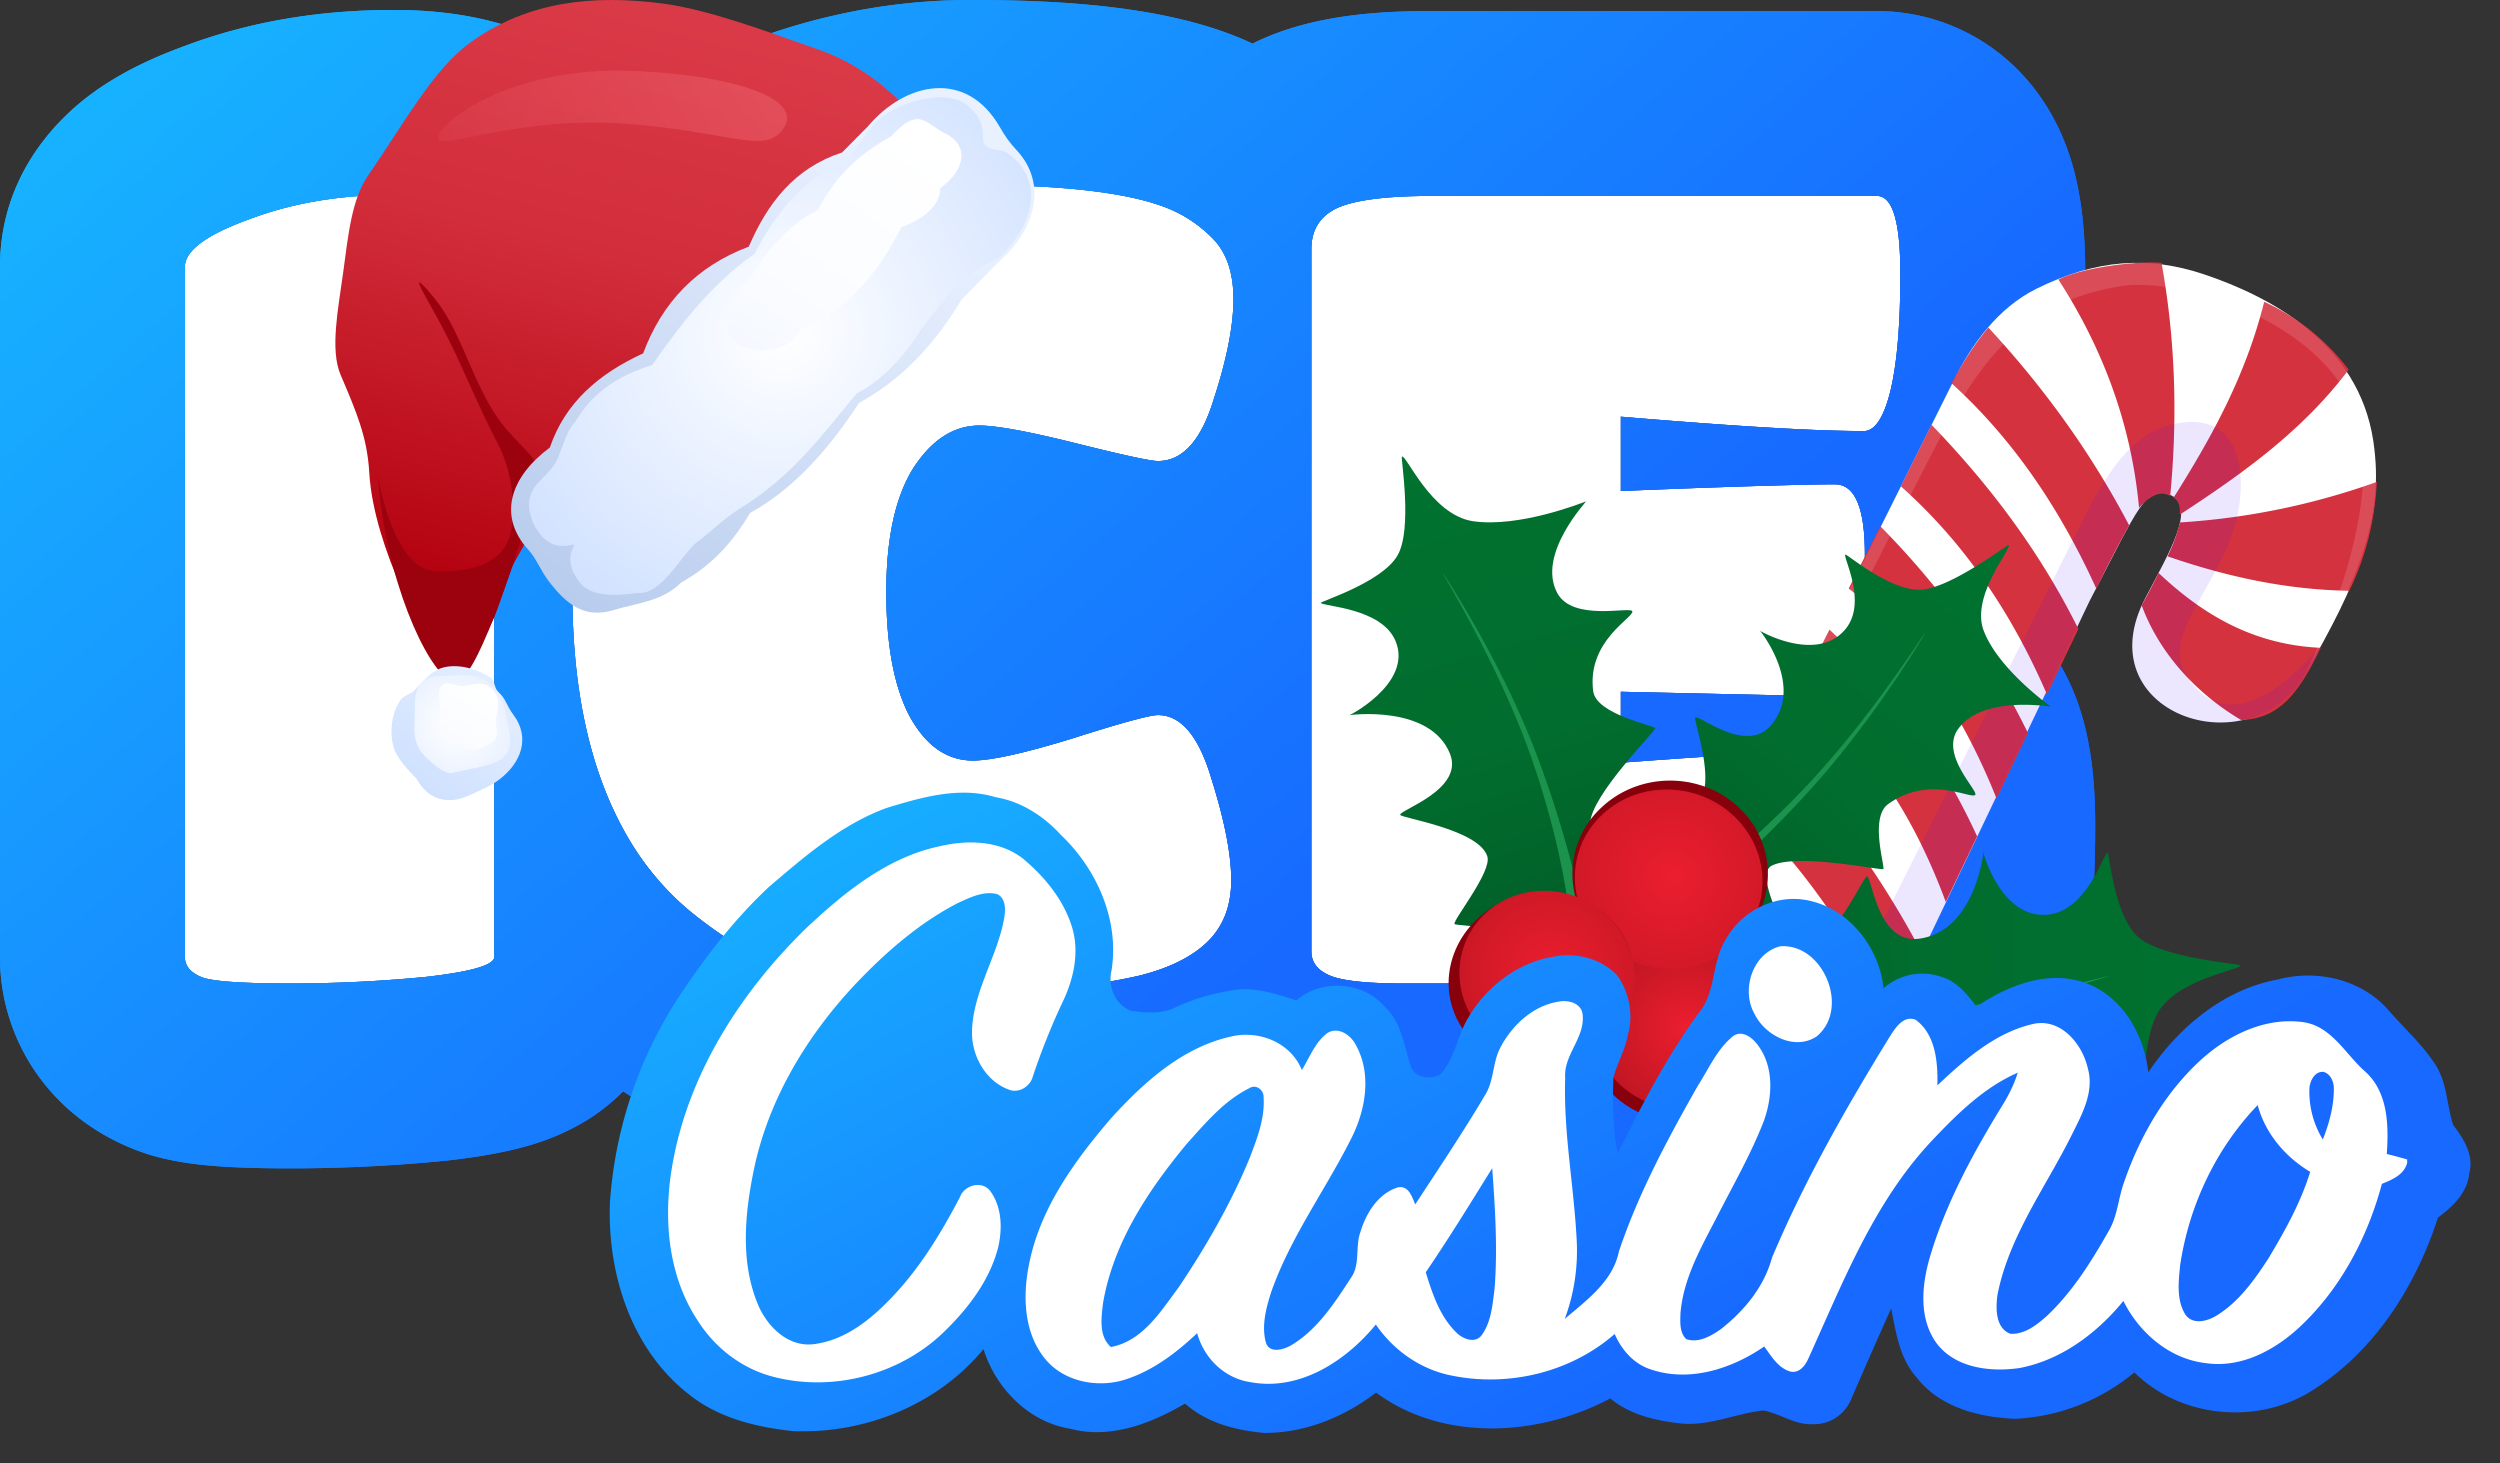 <svg width="82" height="48" fill="none" xmlns="http://www.w3.org/2000/svg"><rect width="100%" height="100%" fill="#333333" stroke="none"/><path d="M16.214 31.385c0 .266-.74.485-2.22.654a45.51 45.51 0 0 1-4.474.219c-1.48 0-2.426-.06-2.838-.182-.412-.146-.619-.376-.619-.691V8.755c0-.533.704-1.054 2.11-1.564 1.407-.533 2.984-.8 4.73-.8 1.552 0 2.571.327 3.056.982.17.243.255.485.255.728v23.284Zm21.151.618c-.97.218-1.965.364-2.983.437a30.31 30.31 0 0 1-2.947.145c-.946 0-1.686-.024-2.22-.072-.509-.049-1.188-.17-2.037-.364a10.95 10.95 0 0 1-2.328-.8c-.704-.34-1.456-.837-2.256-1.492a9.117 9.117 0 0 1-1.965-2.329c-1.236-2.086-1.855-4.778-1.855-8.076 0-2.207.34-4.16 1.019-5.858.703-1.697 1.54-3.007 2.51-3.929a12.197 12.197 0 0 1 3.383-2.219c2.038-.922 4.087-1.383 6.149-1.383 2.959 0 5.081.243 6.367.728a4.362 4.362 0 0 1 1.564 1.019c.46.46.691 1.128.691 2 0 .874-.218 1.977-.655 3.311-.412 1.334-1.018 2.001-1.819 2.001-.242 0-1.14-.194-2.692-.582-1.552-.388-2.607-.582-3.165-.582-.849 0-1.577.473-2.183 1.419-.582.946-.873 2.292-.873 4.038 0 1.747.255 3.105.764 4.075.534.97 1.225 1.455 2.074 1.455.606 0 1.697-.242 3.274-.727 1.6-.51 2.535-.764 2.801-.764.752 0 1.334.69 1.747 2.073.436 1.383.655 2.498.655 3.347 0 .85-.267 1.528-.8 2.038-.51.485-1.25.849-2.22 1.091Zm24.093.255H46.033c-1.189 0-1.99-.085-2.401-.255-.413-.17-.619-.436-.619-.8V8.173c0-.63.279-1.079.837-1.346.582-.266 1.613-.4 3.092-.4h14.625c.51 0 .764.85.764 2.547 0 1.674-.109 2.959-.327 3.856-.218.873-.51 1.31-.873 1.31-1.577 0-4.233-.158-7.968-.473v2.438c3.59-.146 5.93-.219 7.022-.219.655 0 .982.764.982 2.292 0 1.528-.133 2.693-.4 3.493-.243.776-.582 1.164-1.019 1.164l-6.585-.145v2.328c4.22-.315 7.131-.473 8.732-.473.51 0 .764.849.764 2.547 0 1.698-.11 2.983-.328 3.856-.218.873-.509 1.31-.873 1.31Z" fill="#fff"/><path fill-rule="evenodd" clip-rule="evenodd" d="M14.686 38.064a51.765 51.765 0 0 1-5.166.258c-.806 0-1.555-.017-2.207-.058-.518-.034-1.44-.106-2.342-.37a6.116 6.116 0 0 1-.307-.1c-.792-.28-1.959-.832-2.965-1.957A6.656 6.656 0 0 1 0 31.385V8.755c0-3.152 2.074-4.99 2.98-5.661 1.027-.762 2.17-1.254 3.087-1.589C8.25.685 10.554.327 12.903.327c1.774 0 5.28.262 7.623 3.05.85-.56 1.745-1.049 2.684-1.466C25.958.671 28.849 0 31.835 0c3.04 0 6.114.217 8.501 1.116.255.096.505.2.748.315a8.354 8.354 0 0 1 .24-.116c1.894-.868 4.12-.951 5.618-.951h14.625A6.5 6.5 0 0 1 66.41 2.53c.934 1.038 1.346 2.148 1.54 2.792.387 1.293.446 2.648.446 3.652 0 1.834-.11 3.689-.5 5.29a9.86 9.86 0 0 1-.776 2.137c.093.677.112 1.291.112 1.777 0 .923-.038 1.9-.16 2.873a7.39 7.39 0 0 1 1.205 2.388c.388 1.294.446 2.649.446 3.653 0 1.838-.106 3.72-.508 5.327-.175.7-.508 1.808-1.22 2.875-.735 1.103-2.522 3.027-5.536 3.027H46.033c-.718 0-1.445-.024-2.132-.097-.591-.063-1.573-.2-2.578-.614a7.601 7.601 0 0 1-.674-.316 13.052 13.052 0 0 1-1.953.625c-1.248.28-2.517.467-3.802.563a36.35 36.35 0 0 1-3.46.167c-1.013 0-1.964-.025-2.768-.098l-.025-.002c-.89-.085-1.86-.271-2.814-.49a17.007 17.007 0 0 1-3.613-1.25 15.394 15.394 0 0 1-1.774-1.014c-.427.427-.82.707-1.04.851a7.61 7.61 0 0 1-2.025.918c-.885.261-1.86.404-2.69.5Zm1.357-6.468c-.297.173-.98.32-2.048.444-1.48.145-2.971.218-4.475.218-1.48 0-2.426-.06-2.838-.182-.412-.146-.618-.376-.618-.691V8.755c0-.533.703-1.054 2.11-1.564 1.406-.533 2.983-.8 4.73-.8 1.551 0 2.57.327 3.055.982.065.093.118.186.158.279.064.15.097.3.097.449v23.284c0 .074-.057.144-.171.21Zm6.234-2.02c.104.096.21.19.317.28.8.656 1.552 1.153 2.256 1.492.703.34 1.48.607 2.328.8.85.195 1.528.316 2.037.364.534.049 1.274.073 2.22.073.97 0 1.952-.048 2.947-.145a20.201 20.201 0 0 0 2.983-.437c.765-.191 1.387-.458 1.866-.8.128-.092.246-.189.353-.291.534-.51.8-1.189.8-2.038 0-.848-.218-1.964-.654-3.347-.413-1.382-.995-2.073-1.747-2.073-.145 0-.49.076-1.033.227-.452.127-1.041.305-1.768.537-1.577.485-2.668.727-3.274.727-.85 0-1.54-.485-2.074-1.455-.51-.97-.764-2.328-.764-4.075 0-1.746.291-3.092.873-4.038.606-.946 1.334-1.419 2.183-1.419.558 0 1.613.194 3.165.582.678.17 1.23.302 1.659.398.552.123.897.184 1.033.184.8 0 1.407-.667 1.82-2 .436-1.335.654-2.438.654-3.311 0-.666-.134-1.211-.401-1.637a2.07 2.07 0 0 0-.29-.364c-.46-.461-.982-.8-1.564-1.019a7.716 7.716 0 0 0-1.07-.307c-1.283-.28-3.048-.42-5.297-.42-2.062 0-4.111.46-6.149 1.382a12.197 12.197 0 0 0-3.409 2.244c-.959.92-1.787 2.222-2.484 3.904-.68 1.698-1.019 3.65-1.019 5.858 0 3.298.619 5.99 1.856 8.076a9.158 9.158 0 0 0 1.647 2.048Zm20.736 1.627c0 .364.206.63.619.8.387.16 1.116.244 2.188.254h15.638c.364 0 .655-.436.873-1.309.166-.662.269-1.562.309-2.699.012-.362.019-.747.019-1.157 0-1.698-.255-2.547-.764-2.547a51.215 51.215 0 0 0-2.186.059c-.156.007-.316.014-.482.023a242.84 242.84 0 0 0-6.064.391V22.69l6.585.145c.437 0 .776-.388 1.019-1.164.133-.399.233-.888.3-1.468.026-.232.048-.48.064-.742a19.961 19.961 0 0 0 .036-1.283c0-.294-.012-.56-.036-.797-.102-.996-.417-1.495-.946-1.495-.253 0-.572.004-.958.012a332.36 332.36 0 0 0-6.064.207v-2.438c2.508.212 4.53.353 6.064.422a49.706 49.706 0 0 0 1.904.051c.364 0 .655-.437.873-1.31.163-.671.266-1.56.307-2.667.014-.372.02-.768.02-1.189 0-1.698-.254-2.547-.764-2.547H46.942c-.362 0-.698.008-1.007.024-.95.05-1.646.175-2.085.377-.558.266-.837.715-.837 1.346v23.029Z" fill="url(#a)"/><path fill-rule="evenodd" clip-rule="evenodd" d="M14.686 38.064a51.765 51.765 0 0 1-5.166.258c-.806 0-1.555-.017-2.207-.058-.518-.034-1.44-.106-2.342-.37a6.116 6.116 0 0 1-.307-.1c-.792-.28-1.959-.832-2.965-1.957A6.656 6.656 0 0 1 0 31.385V8.755c0-3.152 2.074-4.99 2.98-5.661 1.027-.762 2.17-1.254 3.087-1.589C8.25.685 10.554.327 12.903.327c1.774 0 5.28.262 7.623 3.05.85-.56 1.745-1.049 2.684-1.466C25.958.671 28.849 0 31.835 0c3.04 0 6.114.217 8.501 1.116.255.096.505.2.748.315a8.354 8.354 0 0 1 .24-.116c1.894-.868 4.12-.951 5.618-.951h14.625A6.5 6.5 0 0 1 66.41 2.53c.934 1.038 1.346 2.148 1.54 2.792.387 1.293.446 2.648.446 3.652 0 1.834-.11 3.689-.5 5.29a9.86 9.86 0 0 1-.776 2.137c.093.677.112 1.291.112 1.777 0 .923-.038 1.9-.16 2.873a7.39 7.39 0 0 1 1.205 2.388c.388 1.294.446 2.649.446 3.653 0 1.838-.106 3.72-.508 5.327-.175.7-.508 1.808-1.22 2.875-.735 1.103-2.522 3.027-5.536 3.027H46.033c-.718 0-1.445-.024-2.132-.097-.591-.063-1.573-.2-2.578-.614a7.601 7.601 0 0 1-.674-.316 13.052 13.052 0 0 1-1.953.625c-1.248.28-2.517.467-3.802.563a36.35 36.35 0 0 1-3.46.167c-1.013 0-1.964-.025-2.768-.098l-.025-.002c-.89-.085-1.86-.271-2.814-.49a17.007 17.007 0 0 1-3.613-1.25 15.394 15.394 0 0 1-1.774-1.014c-.427.427-.82.707-1.04.851a7.61 7.61 0 0 1-2.025.918c-.885.261-1.86.404-2.69.5Zm1.357-6.468c-.297.173-.98.32-2.048.444-1.48.145-2.971.218-4.475.218-1.48 0-2.426-.06-2.838-.182-.412-.146-.618-.376-.618-.691V8.755c0-.533.703-1.054 2.11-1.564 1.406-.533 2.983-.8 4.73-.8 1.551 0 2.57.327 3.055.982.065.093.118.186.158.279.064.15.097.3.097.449v23.284c0 .074-.057.144-.171.21Zm6.234-2.02c.104.096.21.19.317.28.8.656 1.552 1.153 2.256 1.492.703.34 1.48.607 2.328.8.85.195 1.528.316 2.037.364.534.049 1.274.073 2.22.073.97 0 1.952-.048 2.947-.145a20.201 20.201 0 0 0 2.983-.437c.765-.191 1.387-.458 1.866-.8.128-.092.246-.189.353-.291.534-.51.8-1.189.8-2.038 0-.848-.218-1.964-.654-3.347-.413-1.382-.995-2.073-1.747-2.073-.145 0-.49.076-1.033.227-.452.127-1.041.305-1.768.537-1.577.485-2.668.727-3.274.727-.85 0-1.54-.485-2.074-1.455-.51-.97-.764-2.328-.764-4.075 0-1.746.291-3.092.873-4.038.606-.946 1.334-1.419 2.183-1.419.558 0 1.613.194 3.165.582.678.17 1.23.302 1.659.398.552.123.897.184 1.033.184.8 0 1.407-.667 1.82-2 .436-1.335.654-2.438.654-3.311 0-.666-.134-1.211-.401-1.637a2.07 2.07 0 0 0-.29-.364c-.46-.461-.982-.8-1.564-1.019a7.716 7.716 0 0 0-1.07-.307c-1.283-.28-3.048-.42-5.297-.42-2.062 0-4.111.46-6.149 1.382a12.197 12.197 0 0 0-3.409 2.244c-.959.92-1.787 2.222-2.484 3.904-.68 1.698-1.019 3.65-1.019 5.858 0 3.298.619 5.99 1.856 8.076a9.158 9.158 0 0 0 1.647 2.048Zm20.736 1.627c0 .364.206.63.619.8.387.16 1.116.244 2.188.254h15.638c.364 0 .655-.436.873-1.309.166-.662.269-1.562.309-2.699.012-.362.019-.747.019-1.157 0-1.698-.255-2.547-.764-2.547a51.215 51.215 0 0 0-2.186.059c-.156.007-.316.014-.482.023a242.84 242.84 0 0 0-6.064.391V22.69l6.585.145c.437 0 .776-.388 1.019-1.164.133-.399.233-.888.3-1.468.026-.232.048-.48.064-.742a19.961 19.961 0 0 0 .036-1.283c0-.294-.012-.56-.036-.797-.102-.996-.417-1.495-.946-1.495-.253 0-.572.004-.958.012a332.36 332.36 0 0 0-6.064.207v-2.438c2.508.212 4.53.353 6.064.422a49.706 49.706 0 0 0 1.904.051c.364 0 .655-.437.873-1.31.163-.671.266-1.56.307-2.667.014-.372.02-.768.02-1.189 0-1.698-.254-2.547-.764-2.547H46.942c-.362 0-.698.008-1.007.024-.95.05-1.646.175-2.085.377-.558.266-.837.715-.837 1.346v23.029Z" fill="url(#b)"/><path fill-rule="evenodd" clip-rule="evenodd" d="M75.622 22.086c1.68-2.92 2.617-5.013 2.22-7.632-.487-3.207-3.382-4.73-5.565-5.46-1.796-.6-3.51-.499-5.476.475-1.273.63-2.13 1.829-2.715 3.004l-9.404 18.853c-.584 1.174-.293 2.478.65 2.91l3.413 1.564c.942.43 2.181-.173 2.765-1.347l7.028-14.74c1.625-3.106 1.871-3.88 2.69-3.46.788.403-.051 1.827-.858 3.358-1.984 3.77 3.425 5.65 5.252 2.475Z" fill="#fff"/><path fill-rule="evenodd" clip-rule="evenodd" d="M64.85 27.433a22.146 22.146 0 0 0-4.842-6.782l-1.035 2.042c2.278 1.674 3.8 4.059 4.848 6.89l1.03-2.15Zm1.666-3.391c-1.34-2.732-3-4.914-4.842-6.782l-1.035 2.042c2.154 1.73 3.724 4.074 4.848 6.89l1.03-2.15Zm1.654-3.414c-1.303-2.62-2.969-4.776-4.816-6.697l-1.006 2.02c2.029 1.803 3.613 4.094 4.793 6.828l1.03-2.15Zm1.666-3.397c-1.267-2.417-2.83-4.559-4.619-6.489-.48.576-.862 1.195-1.207 1.829 2.044 1.855 3.574 4.148 4.75 6.74.334-.697.694-1.39 1.076-2.08Zm1.346-.961c.255-2.652.16-5.202-.284-7.648-.796-.068-2.589.148-3.383.546 1.506 2.334 2.4 4.827 2.646 7.488.403-.451.74-.563 1.021-.385Zm.314.611c2.048-1.337 4.034-2.75 5.54-4.756a7.32 7.32 0 0 0-2.77-2.227c-.61 2.448-1.745 4.477-2.974 6.428.166.078.228.27.204.555Zm-.4 1.367c1.873.644 3.829 1.094 5.96 1.13.605-1.247.843-2.425.905-3.572a23.485 23.485 0 0 1-6.456 1.33c-.104.375-.21.708-.41 1.112Zm-.85 1.606c.585 1.584 1.797 2.893 3.266 3.765 1.173-.05 1.837-.754 2.607-2.371-2.213-.1-3.872-1.09-5.318-2.456-.173.358-.357.712-.555 1.062Zm-7.201 11.418c-1.4-2.671-3.074-4.881-4.895-6.846l-1.035 2.042c2.008 1.912 3.63 4.237 4.901 6.936l1.029-2.132Zm-1.729 3.529c-1.343-2.7-2.992-4.993-4.928-6.904l-1.023 2.063c1.788 1.557 3.173 3.57 4.203 5.983.23-.007.4-.075.594-.162.324-.144.528-.303.771-.513.147-.149.278-.312.383-.467Zm-4.063.331c-.533-1.431-1.404-2.677-2.607-3.743-.244.747-.376 1.372-.123 2.015.394.776 1.054 1.112 1.893 1.396l.837.332Z" fill="#D5323F"/><path fill-rule="evenodd" clip-rule="evenodd" d="M75.623 22.092c1.68-2.92-1.76 3.157-3.852.161-1.124-1.61 1.635-3.381 1.724-6.198.06-1.93-1.011-2.518-2.45-2.078-1.343.41-2.188 2-2.772 3.175l-8.806 17.627c-.584 1.175-5.077-.969-4.135-.537l3.414 1.564c.942.431 2.18-.173 2.765-1.347l7.028-14.74c1.625-3.106 1.871-3.88 2.69-3.46.788.403-.052 1.827-.858 3.358-1.984 3.77 3.425 5.65 5.252 2.475Z" fill="#4300FF" fill-opacity=".1"/><path fill-rule="evenodd" clip-rule="evenodd" d="M75.622 22.086c1.628-2.947 2.617-5.013 2.22-7.632-.487-3.207-3.382-4.73-5.565-5.46-1.796-.6-3.51-.499-5.476.475-1.273.63-2.13 1.829-2.715 3.004l-9.404 18.853c-.584 1.174-.103 2.506.777 1.119l.883-3.15c1.636-3.742 2.01-4.505 2.594-5.68l3.869-7.65c1.624-3.107 2.746-5.921 6.738-6.578 1.983-.326 6.59 1.145 7.682 4.089 1.228 3.312-1.744 8.865-1.603 8.61Z" fill="#fff" fill-opacity=".13"/><path fill-rule="evenodd" clip-rule="evenodd" d="M45.981 14.977c.136-.102.95 1.915 2.337 2.119 1.505.22 3.578-.604 3.7-.649.046-.017-1.626 1.726-.94 3.004.507.944 2.4.433 2.461.597.075.198-1.499.963-1.282 2.624.1.768 2.02 1.123 2.035 1.216.012.088-2.107 2.194-2.135 3.115-.021.678 2.662.652 2.711.768.032.074-2.227.802-2.09 2.216.072.745.255 1.64.53 2.494.327 1.022-1.213 1.967-1.65 2.069-.47.109 1.4-1.2.86-1.636-.518-.417-1.402-1.437-2.158-2.029-.584-.457-2.588-.525-2.648-.573-.103-.081 1.231-1.713 1.073-2.222-.277-.887-2.834-1.257-2.859-1.363-.037-.156 2.107-.827 1.633-2.005-.653-1.624-3.302-1.271-3.313-1.263-.14.098 2.133-1.024 1.523-2.445-.46-1.071-2.337-1.12-2.448-1.236-.045-.047 1.982-.656 2.511-1.548.513-.864.106-3.22.15-3.253Z" fill="url(#c)"/><path fill-rule="evenodd" clip-rule="evenodd" d="M47.325 18.785c-.033.033 1.453 2.358 2.584 5.212.974 2.46 1.615 5.37 1.614 6.864 0 .457.154.91.625.83.472-.08.075-.347-.008-.797-.268-1.442-1.001-4.454-2.098-7.034-1.18-2.776-2.718-5.075-2.718-5.075Z" fill="#1B934D"/><path fill-rule="evenodd" clip-rule="evenodd" d="M73.485 31.662c.073.155-2.233.439-2.786 1.71-.599 1.38-.249 3.554-.232 3.682.007.047-1.402-1.969-2.905-1.627-1.11.252-1.041 2.18-1.228 2.199-.224.022-.637-1.663-2.424-1.86-.825-.093-1.668 1.65-1.768 1.641-.095-.009-1.773-2.54-2.728-2.792-.702-.185-1.335 2.377-1.468 2.396-.085.012-.29-2.317-1.8-2.531a14.488 14.488 0 0 0-2.733-.103c-1.147.063-1.756-1.634-1.754-2.074.002-.476.909 1.625 1.497 1.216.562-.39 1.844-.985 2.647-1.56.621-.446 1.184-2.338 1.248-2.383.11-.079 1.486 1.59 2.056 1.562.994-.047 2.01-2.392 2.125-2.39.172.002.346 2.208 1.693 2.044 1.856-.227 2.138-2.836 2.132-2.849-.068-.156.544 2.282 2.178 2.047 1.23-.177 1.742-1.954 1.891-2.03.06-.032.198 2.046 1 2.768.776.699 3.335.885 3.359.934Z" fill="url(#d)"/><path fill-rule="evenodd" clip-rule="evenodd" d="M69.176 32.016c-.026-.039-2.818.81-6.075 1.192-2.807.33-6.003.23-7.562-.134-.477-.111-.988-.075-1.02.394-.032.468.344.156.834.186 1.572.096 4.896.131 7.859-.285 3.186-.447 5.964-1.353 5.964-1.353Z" fill="#1B934D"/><path fill-rule="evenodd" clip-rule="evenodd" d="M65.882 17.88c.149.053-1.253 1.65-.819 2.8.471 1.248 2.103 2.421 2.196 2.492.035.027-2.222-.396-3.035.744-.6.842.68 2.03.563 2.156-.139.152-1.5-.67-2.853.3-.626.448-.09 2.078-.164 2.133-.071.052-2.842-.534-3.659-.109-.6.313.605 2.336.525 2.43-.05.06-1.68-1.3-2.854-.512a13.85 13.85 0 0 0-1.942 1.61c-.747.745-2.25.035-2.53-.246-.304-.305 1.663.479 1.805-.142.136-.595.635-1.76.819-2.62.141-.666-.682-2.219-.667-2.287.025-.118 2.037.103 2.41-.264.653-.64-.15-2.76-.07-2.83.12-.103 1.65 1.198 2.47.267 1.128-1.283-.347-3.122-.359-3.126-.147-.058 1.833 1.122 2.804-.03.732-.868-.053-2.316 0-2.456.021-.057 1.445 1.185 2.456 1.154.98-.03 2.857-1.481 2.904-1.464Z" fill="url(#e)"/><path fill-rule="evenodd" clip-rule="evenodd" d="M63.155 20.753c-.043-.009-1.417 2.246-3.408 4.488-1.716 1.931-3.973 3.829-5.276 4.552-.4.222-.726.559-.449.877.278.319.336-.11.692-.393 1.14-.902 3.444-2.919 5.212-5.002 1.901-2.24 3.229-4.522 3.229-4.522Z" fill="#1B934D"/><path d="M56.916 36.284c1.461-.927 1.869-2.797.91-4.178-.959-1.38-2.92-1.748-4.382-.822-1.461.927-1.869 2.797-.91 4.178.959 1.38 2.92 1.748 4.382.822Z" fill="#87000B"/><path d="M56.877 35.905c1.376-.872 1.757-2.637.851-3.942-.905-1.304-2.755-1.654-4.131-.782-1.377.873-1.758 2.638-.852 3.942.906 1.305 2.755 1.655 4.132.782Z" fill="url(#f)"/><path d="M57.09 26.543c-1.228-1.219-3.258-1.256-4.533-.084a2.967 2.967 0 0 0-.085 4.33c1.228 1.22 3.258 1.257 4.533.084a2.967 2.967 0 0 0 .085-4.33Z" fill="#87000B"/><path d="M56.927 26.82c-1.192-1.182-3.14-1.237-4.352-.123-1.212 1.114-1.228 2.976-.036 4.159 1.191 1.182 3.14 1.238 4.351.123 1.212-1.114 1.228-2.976.037-4.158Z" fill="url(#g)"/><path d="M53.09 30.466c-.926-1.285-2.812-1.578-4.213-.655-1.4.923-1.784 2.712-.858 3.996.927 1.285 2.813 1.578 4.214.655 1.4-.923 1.785-2.712.858-3.996Z" fill="#87000B"/><path d="M53.09 30.466c-.927-1.284-2.726-1.635-4.018-.783-1.293.851-1.59 2.583-.663 3.867.927 1.284 2.726 1.635 4.019.783 1.292-.851 1.589-2.583.662-3.867Z" fill="url(#h)"/><path d="M29.08 26.501c1.15-.349 2.385-.713 3.58-.352.84.142 1.574.62 2.142 1.24 1.18 1.127 1.915 2.79 1.658 4.433-.13.522.115 1.131.63 1.332.47.063.983.116 1.426-.096.674-.314 1.4-.52 2.138-.605.64-.042 1.265.162 1.865.362.827-.72 2.192-.63 2.904.21.538.493.626 1.243.835 1.9.11.426.663.511.992.307.477-.526.55-1.268.913-1.859.59-1.012 1.62-1.803 2.789-1.992.727-.156 1.56.06 2.084.6.394.546.551 1.29.362 1.943-.08.502-.358.943-.478 1.432-.03.825-.02 1.665.143 2.477.79-1.594 1.614-3.184 2.666-4.624.578-.701.402-1.71.91-2.449.483-.844 1.478-1.37 2.447-1.261 1.446.167 2.556 1.51 2.693 2.92a1.902 1.902 0 0 1 1.887-.381c.512.14.853.578 1.165.978 1.056-.716 2.444-1.253 3.694-.727 1.144.478 1.807 1.694 1.94 2.885.986-1.476 2.48-2.73 4.265-3.05 1.255-.334 2.717-.004 3.594.989.522.603 1.128 1.14 1.564 1.816.375.59.369 1.316.572 1.965.345.452.695.997.532 1.594-.063.638-.544 1.091-1.028 1.45-.734 2.285-2.132 4.468-4.22 5.728-1.785 1.077-4.247.82-5.737-.651a6.599 6.599 0 0 1-3.92 1.523c-1.18-.053-2.463-.376-3.219-1.355-.561-.624-.682-1.477-.838-2.268a290.02 290.02 0 0 0-1.315 2.986c-.2.49-.701.829-1.232.811-.592.045-1.085-.348-1.646-.449-.903.097-1.768.517-2.694.428-.823-.092-1.675-.278-2.326-.824-2.341 1.25-5.474 1.44-7.682-.19-1.05.805-2.333 1.326-3.666 1.323-.93-.084-1.888-.327-2.6-.964-1.117.657-2.46 1.176-3.764.826-1.356-.213-2.449-1.328-2.845-2.612-1.504 1.828-3.903 2.79-6.248 2.689-1.216-.127-2.468-.433-3.436-1.221-1.888-1.48-2.671-3.994-2.567-6.324a14.113 14.113 0 0 1 2.298-6.76c.846-1.272 1.792-2.493 2.91-3.54 1.178-1.005 2.388-2.055 3.864-2.593Z" fill="url(#i)"/><path d="M30.767 27.77c.924-.228 1.998-.218 2.782.389.711.593 1.332 1.345 1.61 2.241.26.835.054 1.735-.321 2.5a22.304 22.304 0 0 0-.969 2.432c-.093.313-.452.532-.77.411-.79-.284-1.257-1.156-1.215-1.972.056-1.31.85-2.431 1.062-3.706.037-.259.038-.605-.237-.737-.447-.117-.896.113-1.295.293-1.271.658-2.364 1.614-3.344 2.645-1.618 1.72-2.885 3.823-3.355 6.157-.29 1.433-.43 2.994.15 4.374.3.712.977 1.384 1.805 1.294 1.212-.143 2.155-1.04 2.926-1.916.757-.885 1.358-1.89 1.895-2.92.143-.384.714-.544.983-.197.394.528.41 1.252.262 1.871-.272 1.043-.94 1.934-1.695 2.68-1.442 1.459-3.68 2.065-5.664 1.552-1.03-.26-1.923-.946-2.488-1.84-.985-1.484-1.137-3.363-.84-5.082.515-3 2.229-5.678 4.378-7.78 1.243-1.166 2.636-2.315 4.34-2.69Zm27.619 3.27c1.414-.116 2.315 2.05 1.193 2.96-.714.468-1.68-.033-2.025-.734-.456-.78-.078-1.992.831-2.226Z" fill="#fff"/><path d="M49.238 34.313c.385-.714 1.069-1.335 1.892-1.46.314-.062.744.05.78.425.085.761-.63 1.322-.572 2.076-.061 1.783.288 3.543.377 5.32a6.404 6.404 0 0 1-.39 2.585c.715-.611 1.582-1.234 1.776-2.215.64-1.907 1.602-3.691 2.591-5.437.357-.55.626-1.193 1.144-1.614.309-.235.66.055.838.309.518.711.464 1.684.177 2.476-.423 1.081-1.002 2.092-1.53 3.125-.52 1.007-1.112 2.029-1.202 3.184-.008.283-.034.624.193.837.403.138.814-.106 1.136-.33.761-.6 1.418-1.387 1.672-2.34 1.068-2.527 2.43-4.922 3.866-7.255.182-.283.445-.704.845-.552.66.481.734 1.4.715 2.153.912-.856 1.914-1.745 3.168-2.02.896-.18 1.594.675 1.768 1.467.216.77-.196 1.509-.528 2.178-.857 1.724-2.06 3.323-2.437 5.246-.058.437-.073 1.083.42 1.276.465.03.856-.282 1.187-.572.851-.796 1.474-1.798 2.045-2.804.288-.488.309-1.07.5-1.593.52-1.514 1.352-2.954 2.546-4.037.9-.81 2.114-1.39 3.348-1.212.922.142 1.368 1.05 2.011 1.614.758.68.778 1.77.713 2.708.224.055.446.114.668.179v.112c-.103.393-.49.55-.829.688-.474 1.774-1.372 3.472-2.73 4.727-.814.745-1.902 1.32-3.038 1.154-1.192-.133-2.188-.99-2.711-2.04-.866 1.06-2.04 1.941-3.406 2.2-.953.139-2.108.005-2.726-.819-.589-.819-.48-1.913-.212-2.83.527-1.771 1.419-3.41 2.383-4.978.207-.332.38-.686.497-1.06-1.13.492-2.016 1.382-2.85 2.265-1.876 2.01-2.888 4.616-4.006 7.083-.103.244-.304.524-.608.454-.403-.12-.618-.507-.853-.821-1.067.734-2.457 1.187-3.73.748-.55-.178-.948-.639-1.175-1.158-1.428 1.248-3.441 1.737-5.293 1.374-1.036-.187-1.952-.82-2.54-1.685-.982 1.199-2.503 2.192-4.115 1.89-.851-.125-1.525-.79-1.746-1.607-.687.65-1.464 1.24-2.376 1.527-.922.287-2.048.055-2.653-.735-.66-.854-.692-2.02-.488-3.04.362-1.855 1.51-3.427 2.72-4.83 1.06-1.161 2.318-2.294 3.895-2.648.92-.224 1.97.188 2.336 1.097.254-.415.434-.91.833-1.211.354-.229.77.06.935.384.523.934.332 2.09-.119 3.012-.851 1.717-2.02 3.278-2.656 5.1-.168.527-.322 1.106-.172 1.656.122.367.579.229.827.087.862-.513 1.424-1.387 1.96-2.21.316-.438.136-1.012.31-1.5.185-.615.578-1.263 1.22-1.466.354-.088.477.304.58.555.786-1.202 1.587-2.394 2.317-3.63.279-.48.22-1.078.502-1.562Zm26.512 1.361a3 3 0 0 0 .438 1.701c.213-.537.37-1.11.361-1.693-.004-.215-.112-.463-.339-.524-.281-.024-.434.281-.46.516Zm-36.813 1.83c-1.266 1.525-2.424 3.258-2.759 5.248-.055.478-.143 1.07.258 1.43 1.042-.192 1.64-1.174 2.226-1.96.901-1.343 1.714-2.752 2.33-4.247.24-.632.5-1.292.454-1.98.014-.243-.25-.448-.473-.3-.822.41-1.43 1.136-2.035 1.809ZM71.51 41.49c-.053.537-.13 1.144.17 1.627.239.349.728.22 1.03.03.723-.447 1.231-1.158 1.687-1.86.543-.904 1.065-1.836 1.377-2.85-.817-.49-1.474-1.258-1.722-2.19-1.369 1.423-2.25 3.293-2.542 5.243Zm-22.565-3.175c-.712 1.148-1.419 2.298-2.18 3.415.218.71.467 1.462 1.017 1.99.21.204.608.357.82.07.311-.432.352-.99.418-1.502.107-1.323.019-2.652-.075-3.973Z" fill="#fff"/><path fill-rule="evenodd" clip-rule="evenodd" d="M21.708.112c-2.241-.285-4.38-.083-6.272 1.275-1.226.88-2.196 2.685-3.353 4.355-.547.79-.654 1.919-.83 3.217-.16 1.173-.434 2.513-.08 3.34.49 1.15.871 2.01.938 3.19.145 2.53 1.902 5.517 2.324 6.401.33.688.436.57.768.08.29-.43.804-1.125 1.114-2 .186-.527.253-.726.45-1.293.1-.284.478-.84.58-1.118.887-2.395 1.76-4.421 3.07-2.215 1.2 2.028 7.944-3.22 7.944-7.186 0-1.237 2.689-2.651 2.08-3.668-.645-1.076-1.962-2.286-3.543-2.844C25.106 1.013 23.192.3 21.708.112Z" fill="url(#j)"/><path fill-rule="evenodd" clip-rule="evenodd" d="M14.206 18.72c-1.763-.156-2.068-5.374-1.747-2.455.361 3.277 1.751 6.039 2.452 6.106.664.063 1.858-3.57 2.8-6.622.184-.594-.775-1.152-1.395-2.051-.759-1.1-1.14-2.576-1.818-3.578-.29-.428-.76-.95-.753-.85.012.182.416.76.998 1.923.446.89.99 2.226 1.58 3.353.63 1.203.533 2.525.409 2.997-.308 1.169-1.826 1.24-2.526 1.178Z" fill="#9C020E"/><path fill-rule="evenodd" clip-rule="evenodd" d="M20.853 2.329c-4.247-.205-6.654 1.853-6.476 2.232.163.348 2.668-.77 6.219-.496 3.226.248 4.377.94 4.997.28.937-.996-1.152-1.843-4.74-2.016Z" fill="url(#k)"/><path fill-rule="evenodd" clip-rule="evenodd" d="M28.466 4.146c1.234-1.463 3.231-1.882 4.327.02.158.275.33.527.535.742 1.077 1.136.597 2.662-.555 3.667l-1.226 1.239c-.837 1.391-1.887 2.59-3.369 3.401-1.017 1.553-2.168 2.837-3.572 3.607-.511.854-1.15 1.66-2.263 2.285-.611.617-1.425.664-2.212.902-.935.284-1.515-.148-2.115-.922-.28-.36-.424-.769-.676-1.042-1.034-1.121-.601-2.403.696-3.367.5-1.475 1.613-2.424 3.059-3.088.621-1.669 1.754-2.857 3.465-3.5.609-1.41 1.483-2.574 3.06-3.089l.846-.855Z" fill="url(#l)"/><path fill-rule="evenodd" clip-rule="evenodd" d="M28.67 4.054c.673-.68 2.321-1.206 3.058-.599.751.62.396 1.12.58 1.297.241.232.497.115.728.266.442.289.798.814.785 1.42-.016.749-.47 1.445-.971 1.951l-1.325.76-1.263 1.577c-.58.942-1.28 1.72-2.17 2.185-1.107 1.338-2.091 2.697-3.812 3.761-.536.33-.989.796-1.506 1.182-.54.545-1.07 1.57-1.766 1.596-.44.017-1.53.255-1.997-.35-.687-.89.043-1.307-.272-1.226-.848.218-1.284-.612-1.37-1.123-.136-.812.538-1.038.832-1.542.256-.437.333-1.034.667-1.372.614-1.05 1.52-1.547 2.52-1.863 1.087-1.56 2.078-2.752 3.362-3.65.799-1.567 1.836-2.6 3.1-3.13l.82-1.14Z" fill="url(#m)"/><path fill-rule="evenodd" clip-rule="evenodd" d="M29.21 4.484c.298-.3.59-.605.935-.574.263.024.576.335.835.455.783.362.737 1.165-.134 1.802-.024.519-.419.955-1.278 1.29-.739 1.408-1.656 2.667-3.289 3.32-.363.789-1.411.84-2.004.554-.787-.38-.341-1.659.368-2.236.604-1.05 1.328-1.79 2.18-2.2.6-1.17 1.439-1.894 2.387-2.41Z" fill="url(#n)"/><path fill-rule="evenodd" clip-rule="evenodd" d="M13.58 22.654c.298-.302.567-.66.97-.763.5-.128 1.144.06 1.56.348.1.07.118.335.207.427l.093.096c.198.204.2.375.437.694.546.734.257 1.547-.45 2.096-.326.254-.712.398-1.02.54-.659.304-1.32.174-1.717-.553l-.093-.096c-.241-.248-.572-.623-.658-.937-.136-.502-.075-1.111.231-1.551.1-.144.312-.173.44-.301Z" fill="url(#o)"/><path fill-rule="evenodd" clip-rule="evenodd" d="M13.83 22.4c.272-.274.687-.223 1.054-.242.47-.025.902-.037 1.277.348l.082.085c.273.28.322.746.408 1.126.125.548.163 1.009-.325 1.249-.388.19-.951.253-1.49.387a.373.373 0 0 1-.222-.037c-.2-.084-.447-.28-.618-.456l-.083-.085c-.366-.377-.33-.807-.31-1.277.016-.384-.05-.816.228-1.098Z" fill="url(#p)"/><path fill-rule="evenodd" clip-rule="evenodd" d="M14.49 22.492c.188-.19.427.02.683.008.324-.014.67-.196.927.07l.058.058c.287.295.165.592.111.953-.032.22.112.526-.05.69a1.03 1.03 0 0 1-.779.301c-.296-.01-.48-.409-.832-.379l-.057-.059c-.27-.278-.157-.53-.125-.875.023-.242-.114-.589.063-.767Z" fill="url(#q)"/><defs><linearGradient id="a" x1="0" y1="0" x2="34.361" y2="38.649" gradientUnits="userSpaceOnUse"><stop stop-color="#17B9FF"/><stop offset="1" stop-color="#1769FF"/></linearGradient><linearGradient id="b" x1="0" y1="0" x2="34.361" y2="38.649" gradientUnits="userSpaceOnUse"><stop stop-color="#17B9FF"/><stop offset="1" stop-color="#1769FF"/></linearGradient><linearGradient id="c" x1="46.236" y1="10.78" x2="53.446" y2="35.443" gradientUnits="userSpaceOnUse"><stop stop-color="#017431"/><stop offset=".54" stop-color="#016D2E"/><stop offset="1" stop-color="#005423"/></linearGradient><linearGradient id="d" x1="77.803" y1="32.927" x2="50.324" y2="34.419" gradientUnits="userSpaceOnUse"><stop stop-color="#017431"/><stop offset=".54" stop-color="#016D2E"/><stop offset="1" stop-color="#005423"/></linearGradient><linearGradient id="e" x1="69.655" y1="16.038" x2="53.38" y2="35.247" gradientUnits="userSpaceOnUse"><stop stop-color="#017431"/><stop offset=".54" stop-color="#016D2E"/><stop offset="1" stop-color="#005423"/></linearGradient><linearGradient id="i" x1="20" y1="26" x2="35.782" y2="55.015" gradientUnits="userSpaceOnUse"><stop stop-color="#17B9FF"/><stop offset="1" stop-color="#1769FF"/></linearGradient><linearGradient id="j" x1="15.44" y1="19.703" x2="21.129" y2="-2.789" gradientUnits="userSpaceOnUse"><stop stop-color="#B3000E"/><stop offset=".52" stop-color="#D22D3B"/><stop offset="1" stop-color="#DD3E4B"/></linearGradient><linearGradient id="k" x1="24.968" y1="2.888" x2="13.124" y2="9.403" gradientUnits="userSpaceOnUse"><stop stop-color="#F1717B" stop-opacity=".39"/><stop offset="1" stop-color="#D73542" stop-opacity=".39"/></linearGradient><linearGradient id="l" x1="17.344" y1="20.526" x2="29.158" y2="5.309" gradientUnits="userSpaceOnUse"><stop stop-color="#B4C9EC"/><stop offset="1" stop-color="#E9F1FF"/></linearGradient><linearGradient id="n" x1="21.29" y1="14.642" x2="29.012" y2="3.581" gradientUnits="userSpaceOnUse"><stop stop-color="#ECF3FF"/><stop offset=".53" stop-color="#FAFCFF"/><stop offset="1" stop-color="#fff"/></linearGradient><linearGradient id="o" x1="11.647" y1="27.607" x2="17.246" y2="20.641" gradientUnits="userSpaceOnUse"><stop stop-color="#C3D9FF"/><stop offset="1" stop-color="#ECF3FF"/></linearGradient><linearGradient id="q" x1="15.957" y1="22.627" x2="14.258" y2="25.087" gradientUnits="userSpaceOnUse"><stop stop-color="#fff"/><stop offset="1" stop-color="#F6F9FF"/></linearGradient><radialGradient id="f" cx="0" cy="0" r="1" gradientUnits="userSpaceOnUse" gradientTransform="matrix(5.301 -3.252 3.15 5.134 55.32 33.694)"><stop stop-color="#EB1E2E"/><stop offset="1" stop-color="#930D18"/></radialGradient><radialGradient id="g" cx="0" cy="0" r="1" gradientUnits="userSpaceOnUse" gradientTransform="rotate(-134.366 33.482 2.822) scale(6.398 6.251)"><stop stop-color="#EB1E2E"/><stop offset=".48" stop-color="#D31928"/><stop offset="1" stop-color="#930D18"/></radialGradient><radialGradient id="h" cx="0" cy="0" r="1" gradientUnits="userSpaceOnUse" gradientTransform="matrix(-3.459 -4.947 4.818 -3.368 50.9 31.93)"><stop stop-color="#EB1E2E"/><stop offset=".44" stop-color="#D11927"/><stop offset="1" stop-color="#930D18"/></radialGradient><radialGradient id="m" cx="0" cy="0" r="1" gradientUnits="userSpaceOnUse" gradientTransform="rotate(-132.488 15.25 -.19) scale(10.504 10.8)"><stop stop-color="#fff"/><stop offset="1" stop-color="#D0E1FF"/></radialGradient><radialGradient id="p" cx="0" cy="0" r="1" gradientUnits="userSpaceOnUse" gradientTransform="matrix(-2.781 -2.456 2.2 -2.491 14.954 23.805)"><stop stop-color="#fff"/><stop offset="1" stop-color="#D7E6FF"/></radialGradient></defs></svg>